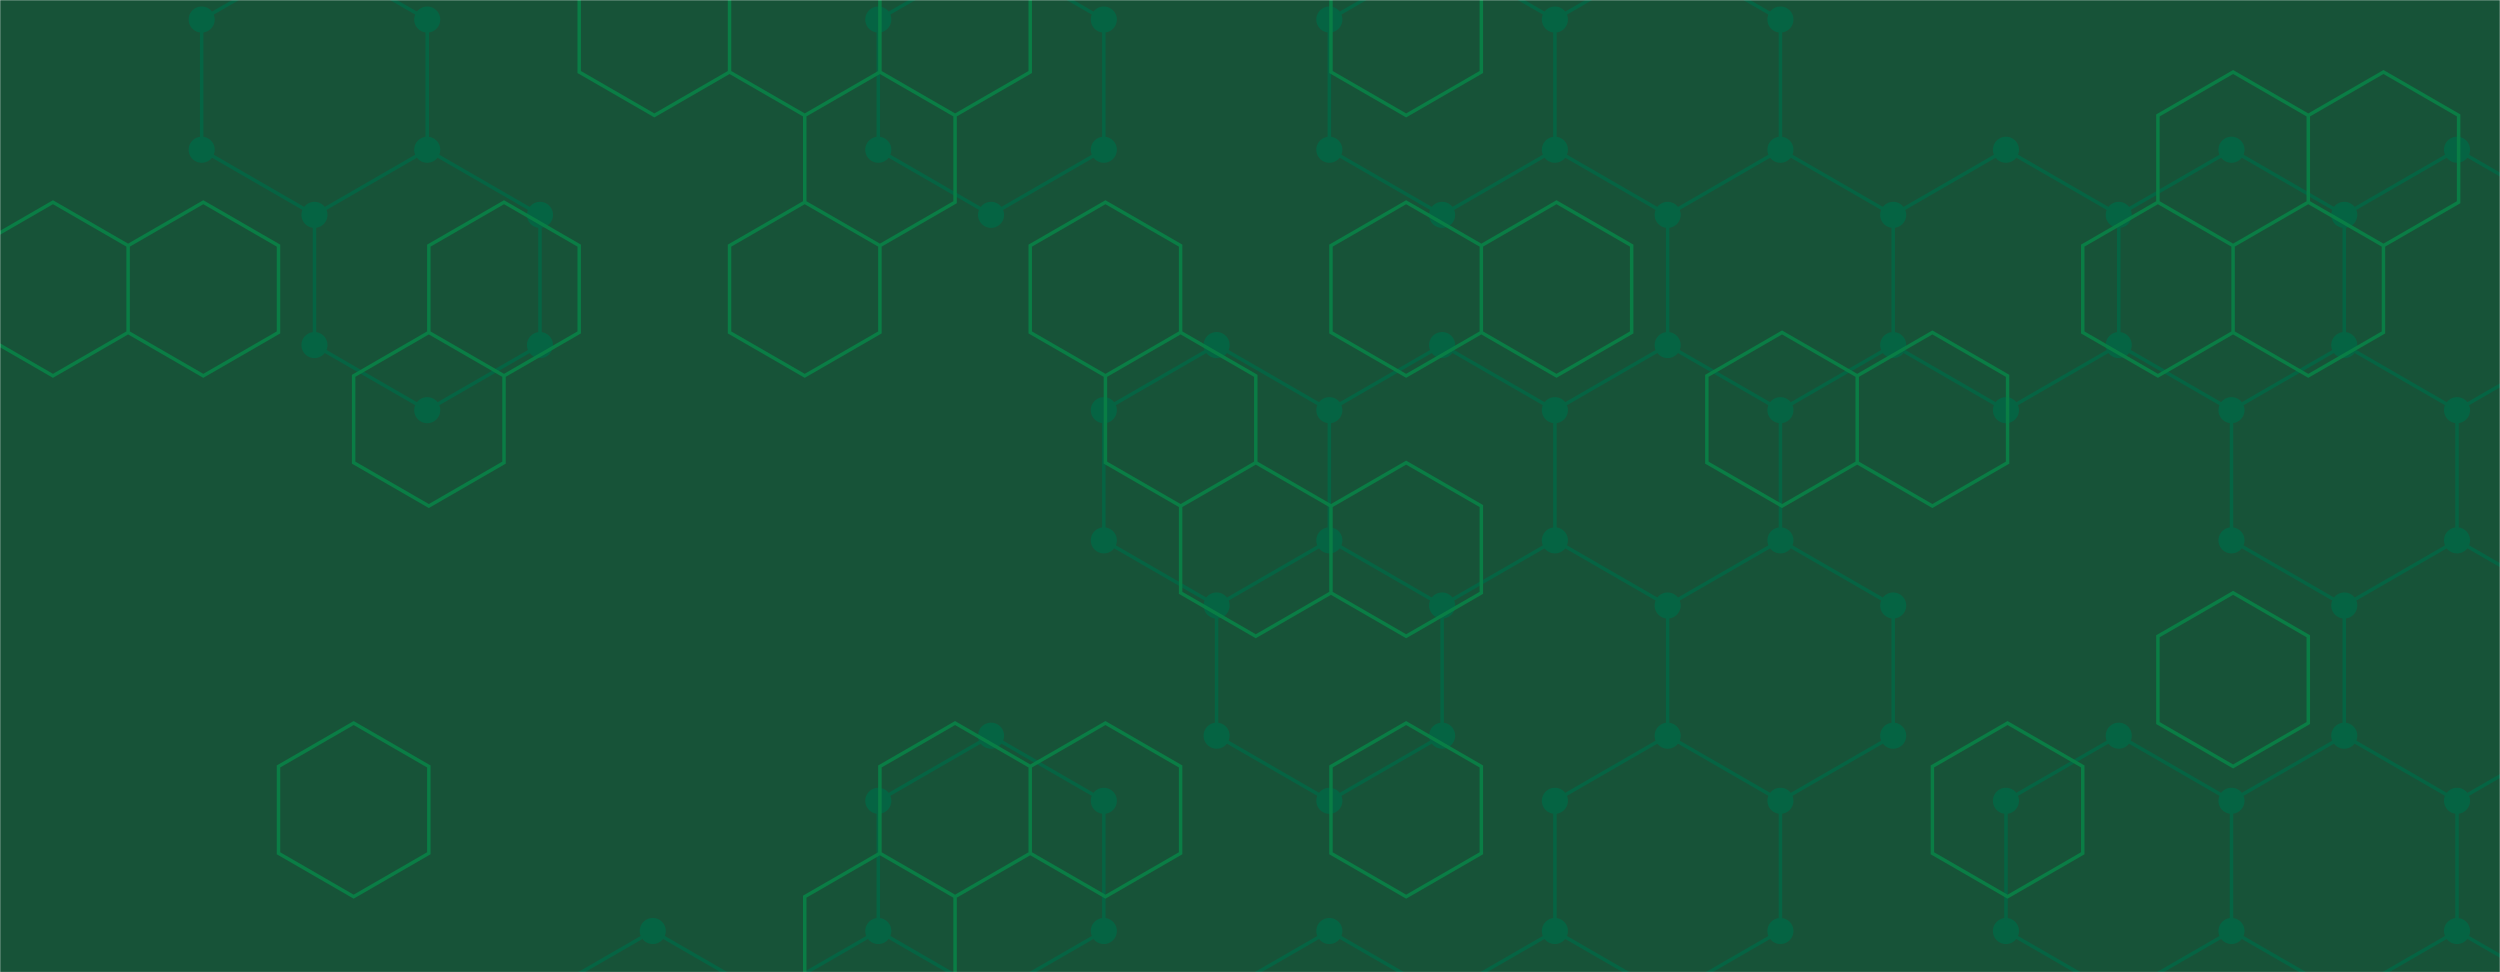 <svg xmlns="http://www.w3.org/2000/svg" version="1.1" xmlnsXlink="http://www.w3.org/1999/xlink" xmlnsSvgjs="http://svgjs.dev/svgjs" width="1440" height="560" preserveAspectRatio="none" viewBox="0 0 1440 560"><g mask="url(&quot;#SvgjsMask1000&quot;)" fill="none"><rect width="1440" height="560" x="0" y="0" fill="rgba(23, 83, 56, 1)"></rect><path d="M181.13 -26.24L246.08 11.26L246.08 86.26L181.13 123.76L116.17 86.26L116.17 11.26zM246.08 86.26L311.03 123.76L311.03 198.76L246.08 236.26L181.13 198.76L181.13 123.76zM375.99 536.26L440.94 573.76L440.94 648.76L375.99 686.26L311.03 648.76L311.03 573.76zM505.9 536.26L570.85 573.76L570.85 648.76L505.9 686.26L440.94 648.76L440.94 573.76zM570.85 -26.24L635.8 11.26L635.8 86.26L570.85 123.76L505.9 86.26L505.9 11.26zM570.85 423.76L635.8 461.26L635.8 536.26L570.85 573.76L505.9 536.26L505.9 461.26zM700.76 198.76L765.71 236.26L765.71 311.26L700.76 348.76L635.8 311.26L635.8 236.26zM765.71 311.26L830.67 348.76L830.67 423.76L765.71 461.26L700.76 423.76L700.76 348.76zM765.71 536.26L830.67 573.76L830.67 648.76L765.71 686.26L700.76 648.76L700.76 573.76zM830.66 -26.24L895.62 11.26L895.62 86.26L830.66 123.76L765.71 86.26L765.71 11.26zM830.66 198.76L895.62 236.26L895.62 311.26L830.66 348.76L765.71 311.26L765.71 236.26zM895.62 536.26L960.57 573.76L960.57 648.76L895.62 686.26L830.66 648.76L830.66 573.76zM960.57 -26.24L1025.53 11.26L1025.53 86.26L960.57 123.76L895.62 86.26L895.62 11.26zM1025.53 86.26L1090.48 123.76L1090.48 198.76L1025.53 236.26L960.57 198.76L960.57 123.76zM960.57 198.76L1025.53 236.26L1025.53 311.26L960.57 348.76L895.62 311.26L895.62 236.26zM1025.53 311.26L1090.48 348.76L1090.48 423.76L1025.53 461.26L960.57 423.76L960.57 348.76zM960.57 423.76L1025.53 461.26L1025.53 536.26L960.57 573.76L895.62 536.26L895.62 461.26zM1155.43 86.26L1220.39 123.76L1220.39 198.76L1155.43 236.26L1090.48 198.76L1090.48 123.76zM1285.34 86.26L1350.29 123.76L1350.29 198.76L1285.34 236.26L1220.39 198.76L1220.39 123.76zM1220.39 423.76L1285.34 461.26L1285.34 536.26L1220.39 573.76L1155.43 536.26L1155.43 461.26zM1415.25 86.26L1480.2 123.76L1480.2 198.76L1415.25 236.26L1350.3 198.76L1350.3 123.76zM1350.3 198.76L1415.25 236.26L1415.25 311.26L1350.3 348.76L1285.34 311.26L1285.34 236.26zM1415.25 311.26L1480.2 348.76L1480.2 423.76L1415.25 461.26L1350.3 423.76L1350.3 348.76zM1350.3 423.76L1415.25 461.26L1415.25 536.26L1350.3 573.76L1285.34 536.26L1285.34 461.26zM1415.25 536.26L1480.2 573.76L1480.2 648.76L1415.25 686.26L1350.3 648.76L1350.3 573.76zM1545.16 86.26L1610.11 123.76L1610.11 198.76L1545.16 236.26L1480.2 198.76L1480.2 123.76zM1480.2 198.76L1545.16 236.26L1545.16 311.26L1480.2 348.76L1415.25 311.26L1415.25 236.26zM1545.16 311.26L1610.11 348.76L1610.11 423.76L1545.16 461.26L1480.2 423.76L1480.2 348.76zM1480.2 423.76L1545.16 461.26L1545.16 536.26L1480.2 573.76L1415.25 536.26L1415.25 461.26zM1545.16 536.26L1610.11 573.76L1610.11 648.76L1545.16 686.26L1480.2 648.76L1480.2 573.76z" stroke="rgba(5, 100, 67, 1)" stroke-width="2"></path><path d="M173.63 -26.24 a7.5 7.5 0 1 0 15 0 a7.5 7.5 0 1 0 -15 0zM238.58 11.26 a7.5 7.5 0 1 0 15 0 a7.5 7.5 0 1 0 -15 0zM238.58 86.26 a7.5 7.5 0 1 0 15 0 a7.5 7.5 0 1 0 -15 0zM173.63 123.76 a7.5 7.5 0 1 0 15 0 a7.5 7.5 0 1 0 -15 0zM108.67 86.26 a7.5 7.5 0 1 0 15 0 a7.5 7.5 0 1 0 -15 0zM108.67 11.26 a7.5 7.5 0 1 0 15 0 a7.5 7.5 0 1 0 -15 0zM303.53 123.76 a7.5 7.5 0 1 0 15 0 a7.5 7.5 0 1 0 -15 0zM303.53 198.76 a7.5 7.5 0 1 0 15 0 a7.5 7.5 0 1 0 -15 0zM238.58 236.26 a7.5 7.5 0 1 0 15 0 a7.5 7.5 0 1 0 -15 0zM173.63 198.76 a7.5 7.5 0 1 0 15 0 a7.5 7.5 0 1 0 -15 0zM368.49 536.26 a7.5 7.5 0 1 0 15 0 a7.5 7.5 0 1 0 -15 0zM433.44 573.76 a7.5 7.5 0 1 0 15 0 a7.5 7.5 0 1 0 -15 0zM433.44 648.76 a7.5 7.5 0 1 0 15 0 a7.5 7.5 0 1 0 -15 0zM368.49 686.26 a7.5 7.5 0 1 0 15 0 a7.5 7.5 0 1 0 -15 0zM303.53 648.76 a7.5 7.5 0 1 0 15 0 a7.5 7.5 0 1 0 -15 0zM303.53 573.76 a7.5 7.5 0 1 0 15 0 a7.5 7.5 0 1 0 -15 0zM498.4 536.26 a7.5 7.5 0 1 0 15 0 a7.5 7.5 0 1 0 -15 0zM563.35 573.76 a7.5 7.5 0 1 0 15 0 a7.5 7.5 0 1 0 -15 0zM563.35 648.76 a7.5 7.5 0 1 0 15 0 a7.5 7.5 0 1 0 -15 0zM498.4 686.26 a7.5 7.5 0 1 0 15 0 a7.5 7.5 0 1 0 -15 0zM563.35 -26.24 a7.5 7.5 0 1 0 15 0 a7.5 7.5 0 1 0 -15 0zM628.3 11.26 a7.5 7.5 0 1 0 15 0 a7.5 7.5 0 1 0 -15 0zM628.3 86.26 a7.5 7.5 0 1 0 15 0 a7.5 7.5 0 1 0 -15 0zM563.35 123.76 a7.5 7.5 0 1 0 15 0 a7.5 7.5 0 1 0 -15 0zM498.4 86.26 a7.5 7.5 0 1 0 15 0 a7.5 7.5 0 1 0 -15 0zM498.4 11.26 a7.5 7.5 0 1 0 15 0 a7.5 7.5 0 1 0 -15 0zM563.35 423.76 a7.5 7.5 0 1 0 15 0 a7.5 7.5 0 1 0 -15 0zM628.3 461.26 a7.5 7.5 0 1 0 15 0 a7.5 7.5 0 1 0 -15 0zM628.3 536.26 a7.5 7.5 0 1 0 15 0 a7.5 7.5 0 1 0 -15 0zM498.4 461.26 a7.5 7.5 0 1 0 15 0 a7.5 7.5 0 1 0 -15 0zM693.26 198.76 a7.5 7.5 0 1 0 15 0 a7.5 7.5 0 1 0 -15 0zM758.21 236.26 a7.5 7.5 0 1 0 15 0 a7.5 7.5 0 1 0 -15 0zM758.21 311.26 a7.5 7.5 0 1 0 15 0 a7.5 7.5 0 1 0 -15 0zM693.26 348.76 a7.5 7.5 0 1 0 15 0 a7.5 7.5 0 1 0 -15 0zM628.3 311.26 a7.5 7.5 0 1 0 15 0 a7.5 7.5 0 1 0 -15 0zM628.3 236.26 a7.5 7.5 0 1 0 15 0 a7.5 7.5 0 1 0 -15 0zM823.17 348.76 a7.5 7.5 0 1 0 15 0 a7.5 7.5 0 1 0 -15 0zM823.17 423.76 a7.5 7.5 0 1 0 15 0 a7.5 7.5 0 1 0 -15 0zM758.21 461.26 a7.5 7.5 0 1 0 15 0 a7.5 7.5 0 1 0 -15 0zM693.26 423.76 a7.5 7.5 0 1 0 15 0 a7.5 7.5 0 1 0 -15 0zM758.21 536.26 a7.5 7.5 0 1 0 15 0 a7.5 7.5 0 1 0 -15 0zM823.17 573.76 a7.5 7.5 0 1 0 15 0 a7.5 7.5 0 1 0 -15 0zM823.17 648.76 a7.5 7.5 0 1 0 15 0 a7.5 7.5 0 1 0 -15 0zM758.21 686.26 a7.5 7.5 0 1 0 15 0 a7.5 7.5 0 1 0 -15 0zM693.26 648.76 a7.5 7.5 0 1 0 15 0 a7.5 7.5 0 1 0 -15 0zM693.26 573.76 a7.5 7.5 0 1 0 15 0 a7.5 7.5 0 1 0 -15 0zM823.16 -26.24 a7.5 7.5 0 1 0 15 0 a7.5 7.5 0 1 0 -15 0zM888.12 11.26 a7.5 7.5 0 1 0 15 0 a7.5 7.5 0 1 0 -15 0zM888.12 86.26 a7.5 7.5 0 1 0 15 0 a7.5 7.5 0 1 0 -15 0zM823.16 123.76 a7.5 7.5 0 1 0 15 0 a7.5 7.5 0 1 0 -15 0zM758.21 86.26 a7.5 7.5 0 1 0 15 0 a7.5 7.5 0 1 0 -15 0zM758.21 11.26 a7.5 7.5 0 1 0 15 0 a7.5 7.5 0 1 0 -15 0zM823.16 198.76 a7.5 7.5 0 1 0 15 0 a7.5 7.5 0 1 0 -15 0zM888.12 236.26 a7.5 7.5 0 1 0 15 0 a7.5 7.5 0 1 0 -15 0zM888.12 311.26 a7.5 7.5 0 1 0 15 0 a7.5 7.5 0 1 0 -15 0zM823.16 348.76 a7.5 7.5 0 1 0 15 0 a7.5 7.5 0 1 0 -15 0zM888.12 536.26 a7.5 7.5 0 1 0 15 0 a7.5 7.5 0 1 0 -15 0zM953.07 573.76 a7.5 7.5 0 1 0 15 0 a7.5 7.5 0 1 0 -15 0zM953.07 648.76 a7.5 7.5 0 1 0 15 0 a7.5 7.5 0 1 0 -15 0zM888.12 686.26 a7.5 7.5 0 1 0 15 0 a7.5 7.5 0 1 0 -15 0zM823.16 648.76 a7.5 7.5 0 1 0 15 0 a7.5 7.5 0 1 0 -15 0zM823.16 573.76 a7.5 7.5 0 1 0 15 0 a7.5 7.5 0 1 0 -15 0zM953.07 -26.24 a7.5 7.5 0 1 0 15 0 a7.5 7.5 0 1 0 -15 0zM1018.03 11.26 a7.5 7.5 0 1 0 15 0 a7.5 7.5 0 1 0 -15 0zM1018.03 86.26 a7.5 7.5 0 1 0 15 0 a7.5 7.5 0 1 0 -15 0zM953.07 123.76 a7.5 7.5 0 1 0 15 0 a7.5 7.5 0 1 0 -15 0zM1082.98 123.76 a7.5 7.5 0 1 0 15 0 a7.5 7.5 0 1 0 -15 0zM1082.98 198.76 a7.5 7.5 0 1 0 15 0 a7.5 7.5 0 1 0 -15 0zM1018.03 236.26 a7.5 7.5 0 1 0 15 0 a7.5 7.5 0 1 0 -15 0zM953.07 198.76 a7.5 7.5 0 1 0 15 0 a7.5 7.5 0 1 0 -15 0zM1018.03 311.26 a7.5 7.5 0 1 0 15 0 a7.5 7.5 0 1 0 -15 0zM953.07 348.76 a7.5 7.5 0 1 0 15 0 a7.5 7.5 0 1 0 -15 0zM1082.98 348.76 a7.5 7.5 0 1 0 15 0 a7.5 7.5 0 1 0 -15 0zM1082.98 423.76 a7.5 7.5 0 1 0 15 0 a7.5 7.5 0 1 0 -15 0zM1018.03 461.26 a7.5 7.5 0 1 0 15 0 a7.5 7.5 0 1 0 -15 0zM953.07 423.76 a7.5 7.5 0 1 0 15 0 a7.5 7.5 0 1 0 -15 0zM1018.03 536.26 a7.5 7.5 0 1 0 15 0 a7.5 7.5 0 1 0 -15 0zM888.12 461.26 a7.5 7.5 0 1 0 15 0 a7.5 7.5 0 1 0 -15 0zM1147.93 86.26 a7.5 7.5 0 1 0 15 0 a7.5 7.5 0 1 0 -15 0zM1212.89 123.76 a7.5 7.5 0 1 0 15 0 a7.5 7.5 0 1 0 -15 0zM1212.89 198.76 a7.5 7.5 0 1 0 15 0 a7.5 7.5 0 1 0 -15 0zM1147.93 236.26 a7.5 7.5 0 1 0 15 0 a7.5 7.5 0 1 0 -15 0zM1277.84 86.26 a7.5 7.5 0 1 0 15 0 a7.5 7.5 0 1 0 -15 0zM1342.79 123.76 a7.5 7.5 0 1 0 15 0 a7.5 7.5 0 1 0 -15 0zM1342.79 198.76 a7.5 7.5 0 1 0 15 0 a7.5 7.5 0 1 0 -15 0zM1277.84 236.26 a7.5 7.5 0 1 0 15 0 a7.5 7.5 0 1 0 -15 0zM1212.89 423.76 a7.5 7.5 0 1 0 15 0 a7.5 7.5 0 1 0 -15 0zM1277.84 461.26 a7.5 7.5 0 1 0 15 0 a7.5 7.5 0 1 0 -15 0zM1277.84 536.26 a7.5 7.5 0 1 0 15 0 a7.5 7.5 0 1 0 -15 0zM1212.89 573.76 a7.5 7.5 0 1 0 15 0 a7.5 7.5 0 1 0 -15 0zM1147.93 536.26 a7.5 7.5 0 1 0 15 0 a7.5 7.5 0 1 0 -15 0zM1147.93 461.26 a7.5 7.5 0 1 0 15 0 a7.5 7.5 0 1 0 -15 0zM1407.75 86.26 a7.5 7.5 0 1 0 15 0 a7.5 7.5 0 1 0 -15 0zM1472.7 123.76 a7.5 7.5 0 1 0 15 0 a7.5 7.5 0 1 0 -15 0zM1472.7 198.76 a7.5 7.5 0 1 0 15 0 a7.5 7.5 0 1 0 -15 0zM1407.75 236.26 a7.5 7.5 0 1 0 15 0 a7.5 7.5 0 1 0 -15 0zM1342.8 198.76 a7.5 7.5 0 1 0 15 0 a7.5 7.5 0 1 0 -15 0zM1342.8 123.76 a7.5 7.5 0 1 0 15 0 a7.5 7.5 0 1 0 -15 0zM1407.75 311.26 a7.5 7.5 0 1 0 15 0 a7.5 7.5 0 1 0 -15 0zM1342.8 348.76 a7.5 7.5 0 1 0 15 0 a7.5 7.5 0 1 0 -15 0zM1277.84 311.26 a7.5 7.5 0 1 0 15 0 a7.5 7.5 0 1 0 -15 0zM1472.7 348.76 a7.5 7.5 0 1 0 15 0 a7.5 7.5 0 1 0 -15 0zM1472.7 423.76 a7.5 7.5 0 1 0 15 0 a7.5 7.5 0 1 0 -15 0zM1407.75 461.26 a7.5 7.5 0 1 0 15 0 a7.5 7.5 0 1 0 -15 0zM1342.8 423.76 a7.5 7.5 0 1 0 15 0 a7.5 7.5 0 1 0 -15 0zM1407.75 536.26 a7.5 7.5 0 1 0 15 0 a7.5 7.5 0 1 0 -15 0zM1342.8 573.76 a7.5 7.5 0 1 0 15 0 a7.5 7.5 0 1 0 -15 0zM1472.7 573.76 a7.5 7.5 0 1 0 15 0 a7.5 7.5 0 1 0 -15 0zM1472.7 648.76 a7.5 7.5 0 1 0 15 0 a7.5 7.5 0 1 0 -15 0zM1407.75 686.26 a7.5 7.5 0 1 0 15 0 a7.5 7.5 0 1 0 -15 0zM1342.8 648.76 a7.5 7.5 0 1 0 15 0 a7.5 7.5 0 1 0 -15 0zM1537.66 86.26 a7.5 7.5 0 1 0 15 0 a7.5 7.5 0 1 0 -15 0zM1602.61 123.76 a7.5 7.5 0 1 0 15 0 a7.5 7.5 0 1 0 -15 0zM1602.61 198.76 a7.5 7.5 0 1 0 15 0 a7.5 7.5 0 1 0 -15 0zM1537.66 236.26 a7.5 7.5 0 1 0 15 0 a7.5 7.5 0 1 0 -15 0zM1537.66 311.26 a7.5 7.5 0 1 0 15 0 a7.5 7.5 0 1 0 -15 0zM1602.61 348.76 a7.5 7.5 0 1 0 15 0 a7.5 7.5 0 1 0 -15 0zM1602.61 423.76 a7.5 7.5 0 1 0 15 0 a7.5 7.5 0 1 0 -15 0zM1537.66 461.26 a7.5 7.5 0 1 0 15 0 a7.5 7.5 0 1 0 -15 0zM1537.66 536.26 a7.5 7.5 0 1 0 15 0 a7.5 7.5 0 1 0 -15 0zM1602.61 573.76 a7.5 7.5 0 1 0 15 0 a7.5 7.5 0 1 0 -15 0zM1602.61 648.76 a7.5 7.5 0 1 0 15 0 a7.5 7.5 0 1 0 -15 0zM1537.66 686.26 a7.5 7.5 0 1 0 15 0 a7.5 7.5 0 1 0 -15 0z" fill="rgba(5, 100, 67, 1)"></path><path d="M30.49 116.48L73.79 141.48L73.79 191.48L30.49 216.48L-12.81 191.48L-12.81 141.48zM117.09 116.48L160.4 141.48L160.4 191.48L117.09 216.48L73.79 191.48L73.79 141.48zM247 191.48L290.31 216.48L290.31 266.48L247 291.48L203.7 266.48L203.7 216.48zM203.7 416.48L247 441.48L247 491.48L203.7 516.48L160.4 491.48L160.4 441.48zM290.31 116.48L333.61 141.48L333.61 191.48L290.31 216.48L247 191.48L247 141.48zM376.91 -33.52L420.21 -8.52L420.21 41.48L376.91 66.48L333.61 41.48L333.61 -8.52zM463.52 -33.52L506.82 -8.52L506.82 41.48L463.52 66.48L420.21 41.48L420.21 -8.52zM506.82 41.48L550.12 66.48L550.12 116.48L506.82 141.48L463.52 116.48L463.52 66.48zM463.52 116.48L506.82 141.48L506.82 191.48L463.52 216.48L420.21 191.48L420.21 141.48zM506.82 491.48L550.12 516.48L550.12 566.48L506.82 591.48L463.52 566.48L463.52 516.48zM550.12 -33.52L593.42 -8.52L593.42 41.48L550.12 66.48L506.82 41.48L506.82 -8.52zM550.12 416.48L593.42 441.48L593.42 491.48L550.12 516.48L506.82 491.48L506.82 441.48zM636.73 116.48L680.03 141.48L680.03 191.48L636.73 216.48L593.42 191.48L593.42 141.48zM680.03 191.48L723.33 216.48L723.33 266.48L680.03 291.48L636.73 266.48L636.73 216.48zM636.73 416.48L680.03 441.48L680.03 491.48L636.73 516.48L593.42 491.48L593.42 441.48zM723.33 266.48L766.63 291.48L766.63 341.48L723.33 366.48L680.03 341.48L680.03 291.48zM809.94 -33.52L853.24 -8.52L853.24 41.48L809.94 66.48L766.63 41.48L766.63 -8.52zM809.94 116.48L853.24 141.48L853.24 191.48L809.94 216.48L766.63 191.48L766.63 141.48zM809.94 266.48L853.24 291.48L853.24 341.48L809.94 366.48L766.63 341.48L766.63 291.48zM809.94 416.48L853.24 441.48L853.24 491.48L809.94 516.48L766.63 491.48L766.63 441.48zM896.54 116.48L939.84 141.48L939.84 191.48L896.54 216.48L853.24 191.48L853.24 141.48zM1026.45 191.48L1069.75 216.48L1069.75 266.48L1026.45 291.48L983.15 266.48L983.15 216.48zM1113.05 191.48L1156.36 216.48L1156.36 266.48L1113.05 291.48L1069.75 266.48L1069.75 216.48zM1156.36 416.48L1199.66 441.48L1199.66 491.48L1156.36 516.48L1113.05 491.48L1113.05 441.48zM1286.26 41.48L1329.57 66.48L1329.57 116.48L1286.26 141.48L1242.96 116.48L1242.96 66.48zM1242.96 116.48L1286.26 141.48L1286.26 191.48L1242.96 216.48L1199.66 191.48L1199.66 141.48zM1286.26 341.48L1329.57 366.48L1329.57 416.48L1286.26 441.48L1242.96 416.48L1242.96 366.48zM1372.87 41.48L1416.17 66.48L1416.17 116.48L1372.87 141.48L1329.57 116.48L1329.57 66.48zM1329.57 116.48L1372.87 141.48L1372.87 191.48L1329.57 216.48L1286.26 191.48L1286.26 141.48z" stroke="rgba(9, 128, 70, 0.93)" stroke-width="2"></path></g><defs><mask id="SvgjsMask1000"><rect width="1440" height="560" fill="#ffffff"></rect></mask></defs></svg>